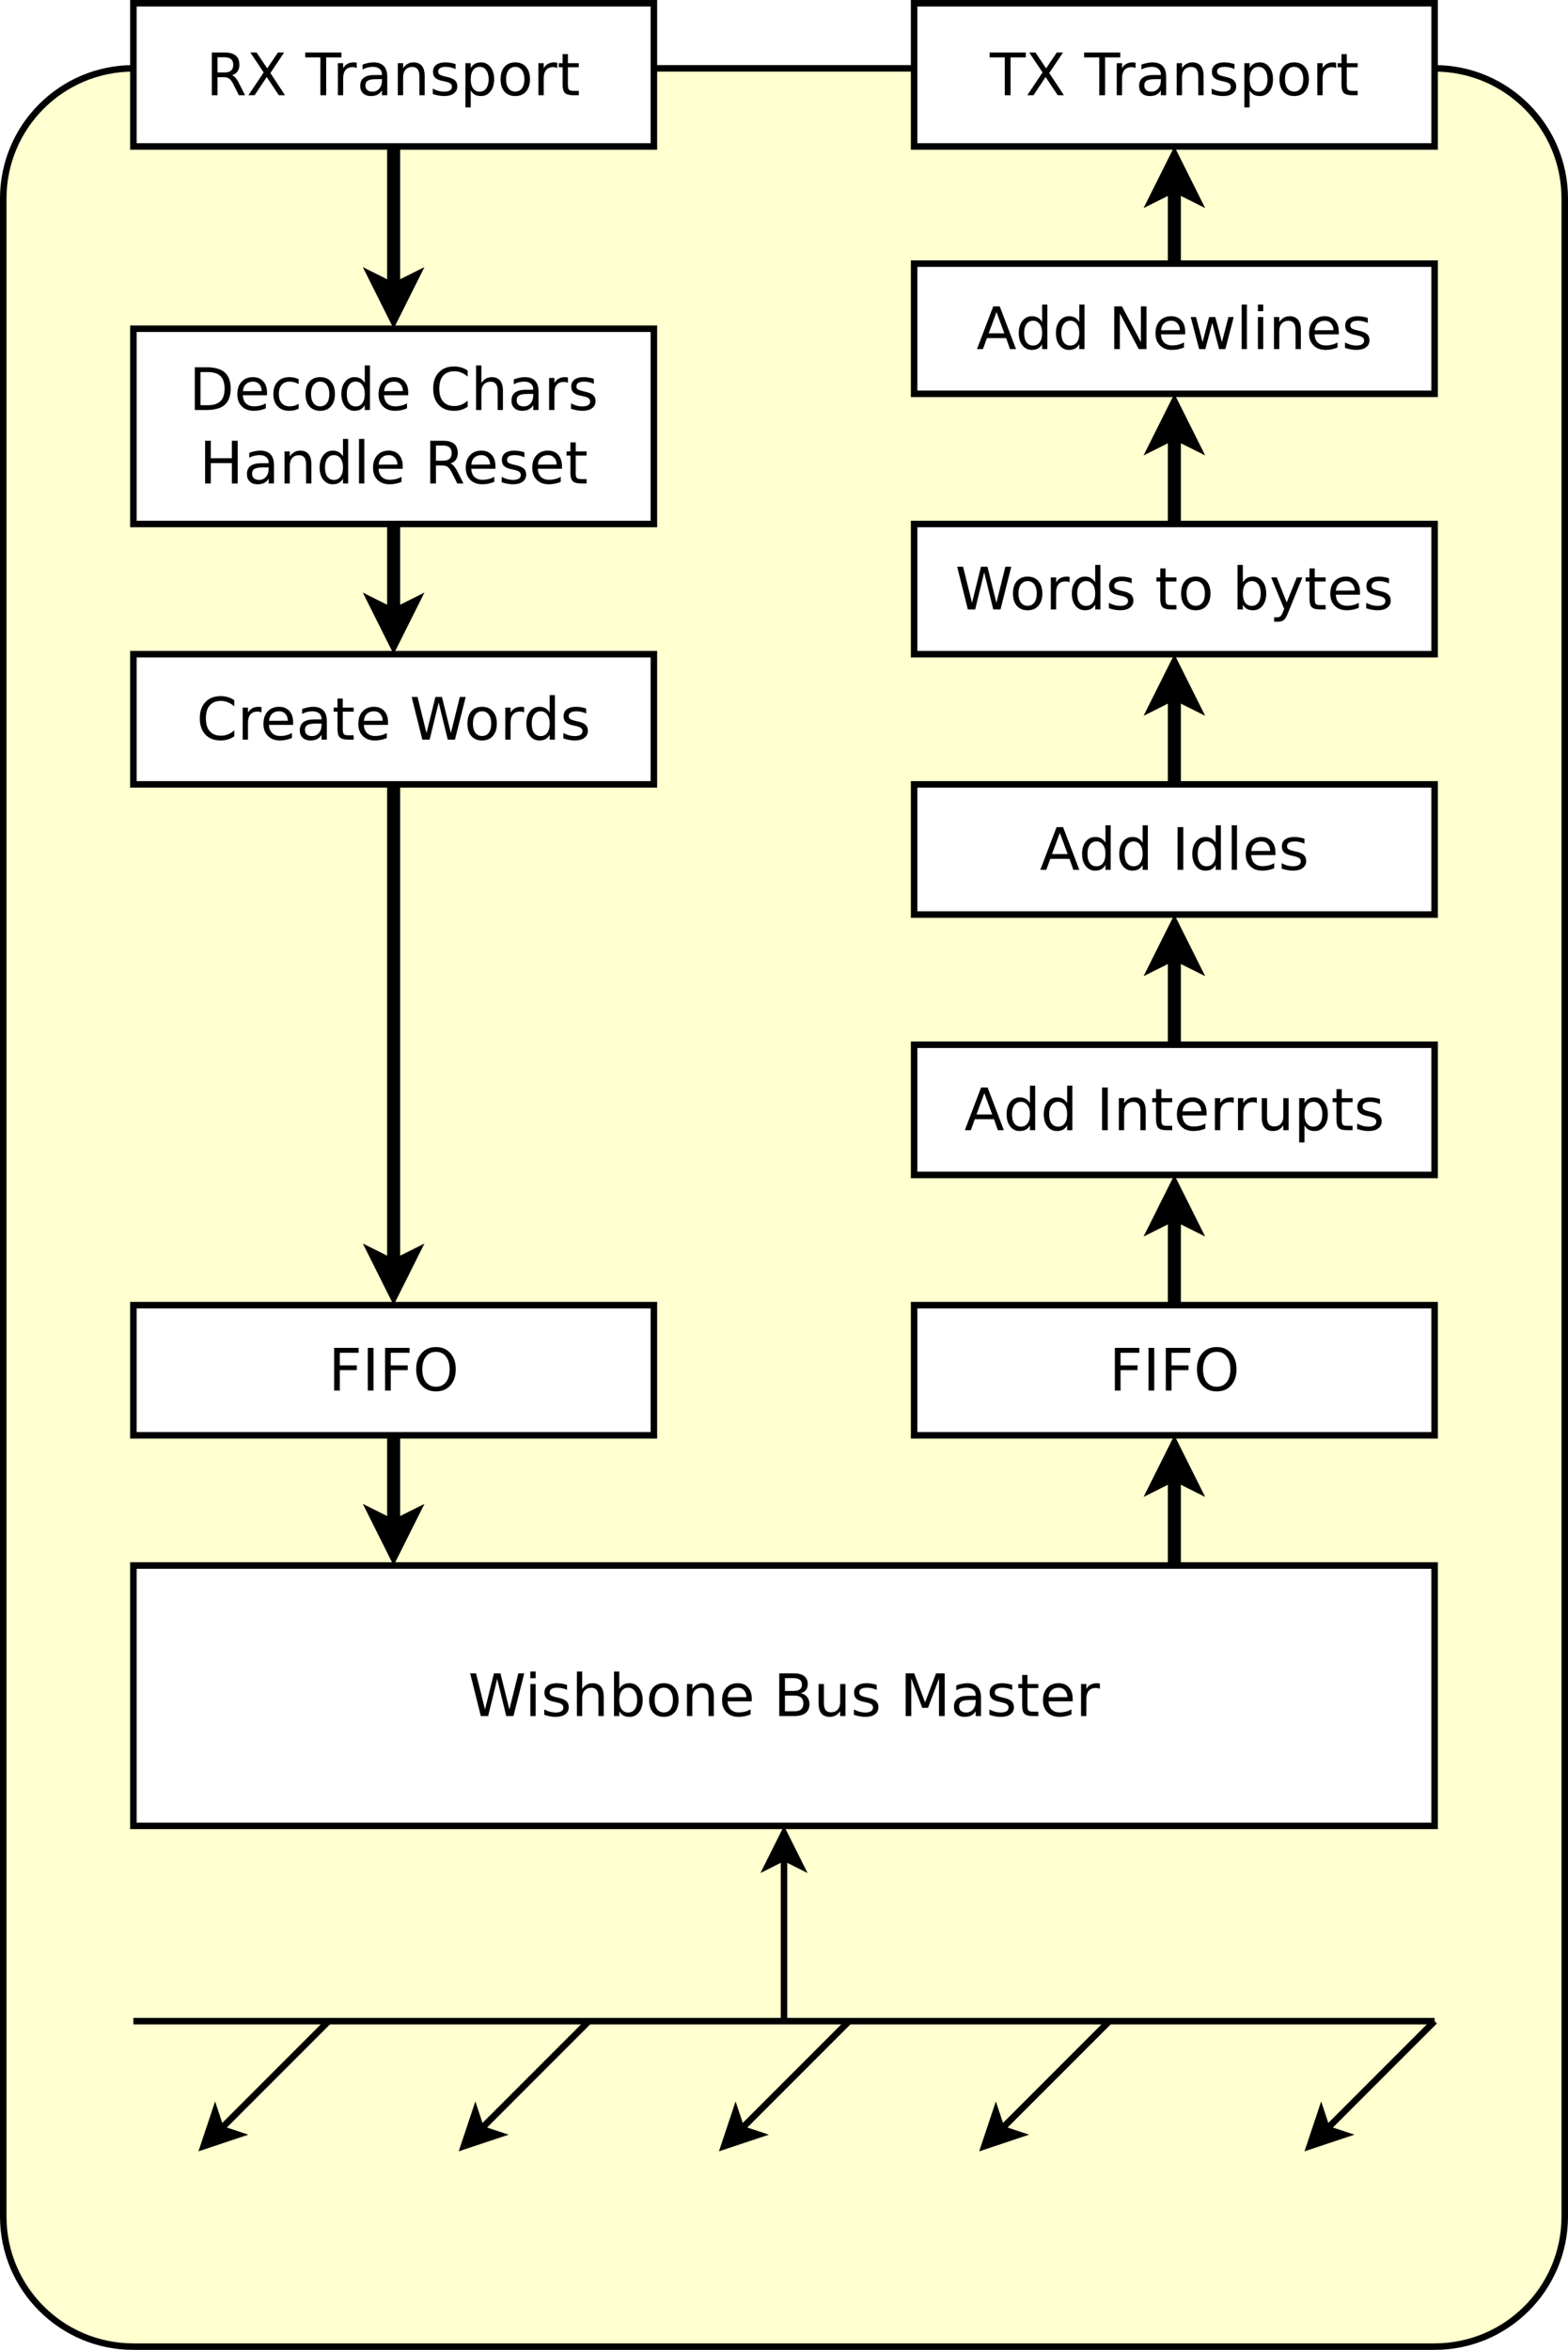 <?xml version="1.0" encoding="UTF-8"?>
<svg xmlns="http://www.w3.org/2000/svg" xmlns:xlink="http://www.w3.org/1999/xlink" width="241pt" height="361pt" viewBox="0 0 241 361" version="1.1">
<defs>
<g>
<symbol overflow="visible" id="glyph0-0">
<path style="stroke:none;" d="M 0.453 1.594 L 0.453 -6.344 L 4.953 -6.344 L 4.953 1.594 Z M 0.953 1.094 L 4.453 1.094 L 4.453 -5.844 L 0.953 -5.844 Z M 0.953 1.094 "/>
</symbol>
<symbol overflow="visible" id="glyph0-1">
<path style="stroke:none;" d="M 4 -3.078 C 4.188 -3.016 4.367 -2.875 4.547 -2.656 C 4.734 -2.445 4.914 -2.16 5.094 -1.797 L 6 0 L 5.047 0 L 4.203 -1.688 C 3.984 -2.125 3.77 -2.41 3.562 -2.547 C 3.363 -2.691 3.086 -2.766 2.734 -2.766 L 1.766 -2.766 L 1.766 0 L 0.891 0 L 0.891 -6.562 L 2.891 -6.562 C 3.641 -6.562 4.195 -6.406 4.562 -6.094 C 4.938 -5.781 5.125 -5.305 5.125 -4.672 C 5.125 -4.254 5.023 -3.91 4.828 -3.641 C 4.641 -3.367 4.363 -3.18 4 -3.078 Z M 1.766 -5.828 L 1.766 -3.5 L 2.891 -3.5 C 3.316 -3.5 3.641 -3.598 3.859 -3.797 C 4.078 -3.992 4.188 -4.285 4.188 -4.672 C 4.188 -5.055 4.078 -5.344 3.859 -5.531 C 3.641 -5.727 3.316 -5.828 2.891 -5.828 Z M 1.766 -5.828 "/>
</symbol>
<symbol overflow="visible" id="glyph0-2">
<path style="stroke:none;" d="M 0.562 -6.562 L 1.516 -6.562 L 3.156 -4.125 L 4.797 -6.562 L 5.75 -6.562 L 3.641 -3.406 L 5.891 0 L 4.938 0 L 3.078 -2.797 L 1.219 0 L 0.266 0 L 2.609 -3.5 Z M 0.562 -6.562 "/>
</symbol>
<symbol overflow="visible" id="glyph0-3">
<path style="stroke:none;" d=""/>
</symbol>
<symbol overflow="visible" id="glyph0-4">
<path style="stroke:none;" d="M -0.031 -6.562 L 5.531 -6.562 L 5.531 -5.812 L 3.188 -5.812 L 3.188 0 L 2.297 0 L 2.297 -5.812 L -0.031 -5.812 Z M -0.031 -6.562 "/>
</symbol>
<symbol overflow="visible" id="glyph0-5">
<path style="stroke:none;" d="M 3.703 -4.172 C 3.609 -4.223 3.508 -4.258 3.406 -4.281 C 3.301 -4.301 3.18 -4.312 3.047 -4.312 C 2.586 -4.312 2.234 -4.16 1.984 -3.859 C 1.742 -3.566 1.625 -3.145 1.625 -2.594 L 1.625 0 L 0.812 0 L 0.812 -4.922 L 1.625 -4.922 L 1.625 -4.156 C 1.801 -4.457 2.023 -4.68 2.297 -4.828 C 2.566 -4.973 2.895 -5.047 3.281 -5.047 C 3.344 -5.047 3.406 -5.039 3.469 -5.031 C 3.539 -5.02 3.617 -5.008 3.703 -5 Z M 3.703 -4.172 "/>
</symbol>
<symbol overflow="visible" id="glyph0-6">
<path style="stroke:none;" d="M 3.078 -2.469 C 2.43 -2.469 1.977 -2.395 1.719 -2.25 C 1.469 -2.102 1.344 -1.848 1.344 -1.484 C 1.344 -1.203 1.438 -0.973 1.625 -0.797 C 1.82 -0.629 2.082 -0.547 2.406 -0.547 C 2.852 -0.547 3.211 -0.703 3.484 -1.016 C 3.754 -1.336 3.891 -1.766 3.891 -2.297 L 3.891 -2.469 Z M 4.703 -2.812 L 4.703 0 L 3.891 0 L 3.891 -0.75 C 3.703 -0.445 3.469 -0.223 3.188 -0.078 C 2.914 0.055 2.582 0.125 2.188 0.125 C 1.688 0.125 1.285 -0.016 0.984 -0.297 C 0.691 -0.578 0.547 -0.957 0.547 -1.438 C 0.547 -1.988 0.727 -2.406 1.094 -2.688 C 1.469 -2.969 2.02 -3.109 2.75 -3.109 L 3.891 -3.109 L 3.891 -3.188 C 3.891 -3.562 3.766 -3.848 3.516 -4.047 C 3.273 -4.254 2.93 -4.359 2.484 -4.359 C 2.203 -4.359 1.926 -4.32 1.656 -4.25 C 1.395 -4.188 1.145 -4.086 0.906 -3.953 L 0.906 -4.703 C 1.195 -4.816 1.484 -4.898 1.766 -4.953 C 2.047 -5.016 2.316 -5.047 2.578 -5.047 C 3.285 -5.047 3.816 -4.859 4.172 -4.484 C 4.523 -4.117 4.703 -3.562 4.703 -2.812 Z M 4.703 -2.812 "/>
</symbol>
<symbol overflow="visible" id="glyph0-7">
<path style="stroke:none;" d="M 4.938 -2.969 L 4.938 0 L 4.125 0 L 4.125 -2.938 C 4.125 -3.406 4.035 -3.754 3.859 -3.984 C 3.68 -4.223 3.41 -4.344 3.047 -4.344 C 2.609 -4.344 2.258 -4.203 2 -3.922 C 1.75 -3.641 1.625 -3.258 1.625 -2.781 L 1.625 0 L 0.812 0 L 0.812 -4.922 L 1.625 -4.922 L 1.625 -4.156 C 1.82 -4.445 2.051 -4.664 2.312 -4.812 C 2.57 -4.969 2.875 -5.047 3.219 -5.047 C 3.781 -5.047 4.207 -4.867 4.5 -4.516 C 4.789 -4.16 4.938 -3.645 4.938 -2.969 Z M 4.938 -2.969 "/>
</symbol>
<symbol overflow="visible" id="glyph0-8">
<path style="stroke:none;" d="M 3.984 -4.781 L 3.984 -4.016 C 3.754 -4.129 3.516 -4.211 3.266 -4.266 C 3.023 -4.328 2.773 -4.359 2.516 -4.359 C 2.109 -4.359 1.805 -4.297 1.609 -4.172 C 1.41 -4.055 1.312 -3.875 1.312 -3.625 C 1.312 -3.438 1.379 -3.289 1.516 -3.188 C 1.66 -3.082 1.953 -2.977 2.391 -2.875 L 2.656 -2.812 C 3.238 -2.688 3.648 -2.508 3.891 -2.281 C 4.129 -2.062 4.25 -1.754 4.25 -1.359 C 4.25 -0.898 4.066 -0.535 3.703 -0.266 C 3.348 -0.004 2.852 0.125 2.219 0.125 C 1.945 0.125 1.672 0.098 1.391 0.047 C 1.109 -0.004 0.805 -0.082 0.484 -0.188 L 0.484 -1.016 C 0.785 -0.859 1.082 -0.738 1.375 -0.656 C 1.664 -0.582 1.953 -0.547 2.234 -0.547 C 2.609 -0.547 2.898 -0.609 3.109 -0.734 C 3.316 -0.867 3.422 -1.055 3.422 -1.297 C 3.422 -1.516 3.344 -1.68 3.188 -1.797 C 3.039 -1.922 2.719 -2.035 2.219 -2.141 L 1.938 -2.203 C 1.438 -2.305 1.07 -2.469 0.844 -2.688 C 0.625 -2.906 0.516 -3.207 0.516 -3.594 C 0.516 -4.051 0.676 -4.406 1 -4.656 C 1.332 -4.914 1.801 -5.047 2.406 -5.047 C 2.707 -5.047 2.988 -5.02 3.25 -4.969 C 3.52 -4.926 3.766 -4.863 3.984 -4.781 Z M 3.984 -4.781 "/>
</symbol>
<symbol overflow="visible" id="glyph0-9">
<path style="stroke:none;" d="M 1.625 -0.734 L 1.625 1.875 L 0.812 1.875 L 0.812 -4.922 L 1.625 -4.922 L 1.625 -4.172 C 1.801 -4.461 2.016 -4.68 2.266 -4.828 C 2.523 -4.973 2.836 -5.047 3.203 -5.047 C 3.797 -5.047 4.281 -4.805 4.656 -4.328 C 5.031 -3.848 5.219 -3.223 5.219 -2.453 C 5.219 -1.68 5.031 -1.055 4.656 -0.578 C 4.281 -0.109 3.797 0.125 3.203 0.125 C 2.836 0.125 2.523 0.055 2.266 -0.078 C 2.016 -0.223 1.801 -0.441 1.625 -0.734 Z M 4.375 -2.453 C 4.375 -3.047 4.25 -3.508 4 -3.844 C 3.758 -4.188 3.426 -4.359 3 -4.359 C 2.57 -4.359 2.234 -4.188 1.984 -3.844 C 1.742 -3.508 1.625 -3.047 1.625 -2.453 C 1.625 -1.859 1.742 -1.391 1.984 -1.047 C 2.234 -0.711 2.57 -0.547 3 -0.547 C 3.426 -0.547 3.758 -0.711 4 -1.047 C 4.25 -1.391 4.375 -1.859 4.375 -2.453 Z M 4.375 -2.453 "/>
</symbol>
<symbol overflow="visible" id="glyph0-10">
<path style="stroke:none;" d="M 2.75 -4.359 C 2.32 -4.359 1.977 -4.188 1.719 -3.844 C 1.469 -3.508 1.344 -3.047 1.344 -2.453 C 1.344 -1.867 1.469 -1.406 1.719 -1.062 C 1.969 -0.727 2.312 -0.562 2.75 -0.562 C 3.188 -0.562 3.531 -0.727 3.781 -1.062 C 4.031 -1.406 4.156 -1.867 4.156 -2.453 C 4.156 -3.035 4.031 -3.5 3.781 -3.844 C 3.531 -4.188 3.188 -4.359 2.75 -4.359 Z M 2.75 -5.047 C 3.457 -5.047 4.008 -4.816 4.406 -4.359 C 4.812 -3.898 5.016 -3.266 5.016 -2.453 C 5.016 -1.648 4.812 -1.02 4.406 -0.562 C 4.008 -0.102 3.457 0.125 2.75 0.125 C 2.051 0.125 1.5 -0.102 1.094 -0.562 C 0.695 -1.02 0.5 -1.648 0.5 -2.453 C 0.5 -3.266 0.695 -3.898 1.094 -4.359 C 1.5 -4.816 2.051 -5.047 2.75 -5.047 Z M 2.75 -5.047 "/>
</symbol>
<symbol overflow="visible" id="glyph0-11">
<path style="stroke:none;" d="M 1.641 -6.312 L 1.641 -4.922 L 3.312 -4.922 L 3.312 -4.297 L 1.641 -4.297 L 1.641 -1.625 C 1.641 -1.219 1.695 -0.957 1.812 -0.844 C 1.926 -0.727 2.148 -0.672 2.484 -0.672 L 3.312 -0.672 L 3.312 0 L 2.484 0 C 1.859 0 1.426 -0.113 1.188 -0.344 C 0.945 -0.582 0.828 -1.008 0.828 -1.625 L 0.828 -4.297 L 0.234 -4.297 L 0.234 -4.922 L 0.828 -4.922 L 0.828 -6.312 Z M 1.641 -6.312 "/>
</symbol>
<symbol overflow="visible" id="glyph0-12">
<path style="stroke:none;" d="M 5.797 -6.062 L 5.797 -5.125 C 5.492 -5.395 5.172 -5.598 4.828 -5.734 C 4.492 -5.879 4.141 -5.953 3.766 -5.953 C 3.016 -5.953 2.438 -5.723 2.031 -5.266 C 1.633 -4.805 1.438 -4.145 1.438 -3.281 C 1.438 -2.414 1.633 -1.754 2.031 -1.297 C 2.438 -0.836 3.016 -0.609 3.766 -0.609 C 4.141 -0.609 4.492 -0.676 4.828 -0.812 C 5.172 -0.945 5.492 -1.156 5.797 -1.438 L 5.797 -0.5 C 5.484 -0.289 5.156 -0.133 4.812 -0.031 C 4.469 0.07 4.098 0.125 3.703 0.125 C 2.711 0.125 1.93 -0.176 1.359 -0.781 C 0.785 -1.395 0.5 -2.227 0.5 -3.281 C 0.5 -4.332 0.785 -5.16 1.359 -5.766 C 1.93 -6.379 2.711 -6.688 3.703 -6.688 C 4.098 -6.688 4.469 -6.633 4.812 -6.531 C 5.164 -6.426 5.492 -6.27 5.797 -6.062 Z M 5.797 -6.062 "/>
</symbol>
<symbol overflow="visible" id="glyph0-13">
<path style="stroke:none;" d="M 5.062 -2.656 L 5.062 -2.266 L 1.344 -2.266 C 1.375 -1.711 1.539 -1.289 1.844 -1 C 2.145 -0.707 2.562 -0.562 3.094 -0.562 C 3.406 -0.562 3.707 -0.598 4 -0.672 C 4.289 -0.742 4.582 -0.859 4.875 -1.016 L 4.875 -0.25 C 4.582 -0.125 4.281 -0.031 3.969 0.031 C 3.664 0.094 3.359 0.125 3.047 0.125 C 2.266 0.125 1.645 -0.102 1.188 -0.562 C 0.727 -1.02 0.5 -1.633 0.5 -2.406 C 0.5 -3.219 0.711 -3.859 1.141 -4.328 C 1.578 -4.805 2.164 -5.047 2.906 -5.047 C 3.57 -5.047 4.098 -4.832 4.484 -4.406 C 4.867 -3.977 5.062 -3.395 5.062 -2.656 Z M 4.25 -2.906 C 4.238 -3.344 4.113 -3.691 3.875 -3.953 C 3.633 -4.223 3.316 -4.359 2.922 -4.359 C 2.461 -4.359 2.098 -4.227 1.828 -3.969 C 1.555 -3.719 1.398 -3.359 1.359 -2.891 Z M 4.25 -2.906 "/>
</symbol>
<symbol overflow="visible" id="glyph0-14">
<path style="stroke:none;" d="M 0.297 -6.562 L 1.203 -6.562 L 2.578 -1.016 L 3.953 -6.562 L 4.953 -6.562 L 6.328 -1.016 L 7.703 -6.562 L 8.609 -6.562 L 6.953 0 L 5.844 0 L 4.453 -5.703 L 3.062 0 L 1.938 0 Z M 0.297 -6.562 "/>
</symbol>
<symbol overflow="visible" id="glyph0-15">
<path style="stroke:none;" d="M 4.094 -4.172 L 4.094 -6.844 L 4.891 -6.844 L 4.891 0 L 4.094 0 L 4.094 -0.734 C 3.914 -0.441 3.695 -0.223 3.438 -0.078 C 3.176 0.055 2.867 0.125 2.516 0.125 C 1.922 0.125 1.438 -0.109 1.062 -0.578 C 0.688 -1.055 0.5 -1.68 0.5 -2.453 C 0.5 -3.223 0.688 -3.848 1.062 -4.328 C 1.438 -4.805 1.922 -5.047 2.516 -5.047 C 2.867 -5.047 3.176 -4.973 3.438 -4.828 C 3.695 -4.68 3.914 -4.461 4.094 -4.172 Z M 1.328 -2.453 C 1.328 -1.859 1.445 -1.391 1.688 -1.047 C 1.938 -0.711 2.273 -0.547 2.703 -0.547 C 3.129 -0.547 3.469 -0.711 3.719 -1.047 C 3.969 -1.391 4.094 -1.859 4.094 -2.453 C 4.094 -3.047 3.969 -3.508 3.719 -3.844 C 3.469 -4.188 3.129 -4.359 2.703 -4.359 C 2.273 -4.359 1.938 -4.188 1.688 -3.844 C 1.445 -3.508 1.328 -3.047 1.328 -2.453 Z M 1.328 -2.453 "/>
</symbol>
<symbol overflow="visible" id="glyph0-16">
<path style="stroke:none;" d="M 0.891 -6.562 L 4.656 -6.562 L 4.656 -5.812 L 1.766 -5.812 L 1.766 -3.875 L 4.375 -3.875 L 4.375 -3.141 L 1.766 -3.141 L 1.766 0 L 0.891 0 Z M 0.891 -6.562 "/>
</symbol>
<symbol overflow="visible" id="glyph0-17">
<path style="stroke:none;" d="M 0.891 -6.562 L 1.766 -6.562 L 1.766 0 L 0.891 0 Z M 0.891 -6.562 "/>
</symbol>
<symbol overflow="visible" id="glyph0-18">
<path style="stroke:none;" d="M 3.547 -5.953 C 2.898 -5.953 2.383 -5.711 2 -5.234 C 1.625 -4.754 1.438 -4.102 1.438 -3.281 C 1.438 -2.445 1.625 -1.789 2 -1.312 C 2.383 -0.832 2.898 -0.594 3.547 -0.594 C 4.191 -0.594 4.703 -0.832 5.078 -1.312 C 5.453 -1.789 5.641 -2.445 5.641 -3.281 C 5.641 -4.102 5.453 -4.754 5.078 -5.234 C 4.703 -5.711 4.191 -5.953 3.547 -5.953 Z M 3.547 -6.688 C 4.461 -6.688 5.195 -6.375 5.75 -5.75 C 6.301 -5.133 6.578 -4.312 6.578 -3.281 C 6.578 -2.238 6.301 -1.41 5.75 -0.797 C 5.195 -0.18 4.461 0.125 3.547 0.125 C 2.617 0.125 1.879 -0.18 1.328 -0.797 C 0.773 -1.41 0.5 -2.238 0.5 -3.281 C 0.5 -4.312 0.773 -5.133 1.328 -5.75 C 1.879 -6.375 2.617 -6.688 3.547 -6.688 Z M 3.547 -6.688 "/>
</symbol>
<symbol overflow="visible" id="glyph0-19">
<path style="stroke:none;" d="M 0.844 -4.922 L 1.656 -4.922 L 1.656 0 L 0.844 0 Z M 0.844 -6.844 L 1.656 -6.844 L 1.656 -5.812 L 0.844 -5.812 Z M 0.844 -6.844 "/>
</symbol>
<symbol overflow="visible" id="glyph0-20">
<path style="stroke:none;" d="M 4.938 -2.969 L 4.938 0 L 4.125 0 L 4.125 -2.938 C 4.125 -3.406 4.035 -3.754 3.859 -3.984 C 3.68 -4.223 3.41 -4.344 3.047 -4.344 C 2.609 -4.344 2.258 -4.203 2 -3.922 C 1.75 -3.641 1.625 -3.258 1.625 -2.781 L 1.625 0 L 0.812 0 L 0.812 -6.844 L 1.625 -6.844 L 1.625 -4.156 C 1.82 -4.445 2.051 -4.664 2.312 -4.812 C 2.57 -4.969 2.875 -5.047 3.219 -5.047 C 3.781 -5.047 4.207 -4.867 4.5 -4.516 C 4.789 -4.16 4.938 -3.645 4.938 -2.969 Z M 4.938 -2.969 "/>
</symbol>
<symbol overflow="visible" id="glyph0-21">
<path style="stroke:none;" d="M 4.375 -2.453 C 4.375 -3.047 4.25 -3.508 4 -3.844 C 3.758 -4.188 3.426 -4.359 3 -4.359 C 2.57 -4.359 2.234 -4.188 1.984 -3.844 C 1.742 -3.508 1.625 -3.047 1.625 -2.453 C 1.625 -1.859 1.742 -1.391 1.984 -1.047 C 2.234 -0.711 2.57 -0.547 3 -0.547 C 3.426 -0.547 3.758 -0.711 4 -1.047 C 4.25 -1.391 4.375 -1.859 4.375 -2.453 Z M 1.625 -4.172 C 1.801 -4.461 2.016 -4.68 2.266 -4.828 C 2.523 -4.973 2.836 -5.047 3.203 -5.047 C 3.797 -5.047 4.281 -4.805 4.656 -4.328 C 5.031 -3.848 5.219 -3.223 5.219 -2.453 C 5.219 -1.68 5.031 -1.055 4.656 -0.578 C 4.281 -0.109 3.797 0.125 3.203 0.125 C 2.836 0.125 2.523 0.055 2.266 -0.078 C 2.016 -0.223 1.801 -0.441 1.625 -0.734 L 1.625 0 L 0.812 0 L 0.812 -6.844 L 1.625 -6.844 Z M 1.625 -4.172 "/>
</symbol>
<symbol overflow="visible" id="glyph0-22">
<path style="stroke:none;" d="M 1.766 -3.141 L 1.766 -0.734 L 3.188 -0.734 C 3.664 -0.734 4.02 -0.832 4.25 -1.031 C 4.477 -1.227 4.594 -1.531 4.594 -1.938 C 4.594 -2.344 4.477 -2.645 4.25 -2.844 C 4.02 -3.039 3.664 -3.141 3.188 -3.141 Z M 1.766 -5.828 L 1.766 -3.859 L 3.078 -3.859 C 3.516 -3.859 3.836 -3.938 4.047 -4.094 C 4.266 -4.258 4.375 -4.508 4.375 -4.844 C 4.375 -5.176 4.266 -5.422 4.047 -5.578 C 3.836 -5.742 3.516 -5.828 3.078 -5.828 Z M 0.891 -6.562 L 3.156 -6.562 C 3.832 -6.562 4.352 -6.422 4.719 -6.141 C 5.082 -5.859 5.266 -5.457 5.266 -4.938 C 5.266 -4.539 5.172 -4.223 4.984 -3.984 C 4.797 -3.742 4.52 -3.594 4.156 -3.531 C 4.594 -3.438 4.93 -3.238 5.172 -2.938 C 5.41 -2.645 5.531 -2.281 5.531 -1.844 C 5.531 -1.25 5.332 -0.789 4.938 -0.469 C 4.539 -0.156 3.973 0 3.234 0 L 0.891 0 Z M 0.891 -6.562 "/>
</symbol>
<symbol overflow="visible" id="glyph0-23">
<path style="stroke:none;" d="M 0.766 -1.938 L 0.766 -4.922 L 1.578 -4.922 L 1.578 -1.969 C 1.578 -1.508 1.664 -1.16 1.844 -0.922 C 2.031 -0.691 2.301 -0.578 2.656 -0.578 C 3.094 -0.578 3.438 -0.711 3.688 -0.984 C 3.945 -1.266 4.078 -1.645 4.078 -2.125 L 4.078 -4.922 L 4.891 -4.922 L 4.891 0 L 4.078 0 L 4.078 -0.75 C 3.879 -0.457 3.648 -0.238 3.391 -0.094 C 3.129 0.051 2.828 0.125 2.484 0.125 C 1.922 0.125 1.492 -0.047 1.203 -0.391 C 0.91 -0.742 0.766 -1.258 0.766 -1.938 Z M 2.797 -5.047 Z M 2.797 -5.047 "/>
</symbol>
<symbol overflow="visible" id="glyph0-24">
<path style="stroke:none;" d="M 0.891 -6.562 L 2.203 -6.562 L 3.875 -2.094 L 5.562 -6.562 L 6.891 -6.562 L 6.891 0 L 6.016 0 L 6.016 -5.766 L 4.328 -1.266 L 3.438 -1.266 L 1.75 -5.766 L 1.75 0 L 0.891 0 Z M 0.891 -6.562 "/>
</symbol>
<symbol overflow="visible" id="glyph0-25">
<path style="stroke:none;" d="M 3.078 -5.688 L 1.875 -2.422 L 4.281 -2.422 Z M 2.578 -6.562 L 3.578 -6.562 L 6.078 0 L 5.156 0 L 4.562 -1.688 L 1.609 -1.688 L 1 0 L 0.078 0 Z M 2.578 -6.562 "/>
</symbol>
<symbol overflow="visible" id="glyph0-26">
<path style="stroke:none;" d="M 2.891 0.453 C 2.66 1.047 2.438 1.43 2.219 1.609 C 2.008 1.785 1.723 1.875 1.359 1.875 L 0.719 1.875 L 0.719 1.203 L 1.188 1.203 C 1.406 1.203 1.578 1.145 1.703 1.031 C 1.828 0.926 1.961 0.68 2.109 0.297 L 2.266 -0.078 L 0.266 -4.922 L 1.125 -4.922 L 2.656 -1.078 L 4.203 -4.922 L 5.062 -4.922 Z M 2.891 0.453 "/>
</symbol>
<symbol overflow="visible" id="glyph0-27">
<path style="stroke:none;" d="M 0.844 -6.844 L 1.656 -6.844 L 1.656 0 L 0.844 0 Z M 0.844 -6.844 "/>
</symbol>
<symbol overflow="visible" id="glyph0-28">
<path style="stroke:none;" d="M 0.891 -6.562 L 2.078 -6.562 L 4.984 -1.078 L 4.984 -6.562 L 5.844 -6.562 L 5.844 0 L 4.656 0 L 1.75 -5.484 L 1.75 0 L 0.891 0 Z M 0.891 -6.562 "/>
</symbol>
<symbol overflow="visible" id="glyph0-29">
<path style="stroke:none;" d="M 0.375 -4.922 L 1.188 -4.922 L 2.203 -1.078 L 3.203 -4.922 L 4.156 -4.922 L 5.172 -1.078 L 6.172 -4.922 L 6.984 -4.922 L 5.703 0 L 4.734 0 L 3.688 -4.031 L 2.625 0 L 1.672 0 Z M 0.375 -4.922 "/>
</symbol>
<symbol overflow="visible" id="glyph0-30">
<path style="stroke:none;" d="M 1.766 -5.828 L 1.766 -0.734 L 2.844 -0.734 C 3.75 -0.734 4.41 -0.938 4.828 -1.344 C 5.254 -1.75 5.469 -2.395 5.469 -3.281 C 5.469 -4.164 5.254 -4.812 4.828 -5.219 C 4.41 -5.625 3.75 -5.828 2.844 -5.828 Z M 0.891 -6.562 L 2.703 -6.562 C 3.973 -6.562 4.906 -6.297 5.5 -5.766 C 6.102 -5.234 6.406 -4.406 6.406 -3.281 C 6.406 -2.156 6.102 -1.328 5.5 -0.797 C 4.906 -0.266 3.973 0 2.703 0 L 0.891 0 Z M 0.891 -6.562 "/>
</symbol>
<symbol overflow="visible" id="glyph0-31">
<path style="stroke:none;" d="M 4.391 -4.734 L 4.391 -3.984 C 4.16 -4.109 3.93 -4.203 3.703 -4.266 C 3.473 -4.328 3.238 -4.359 3 -4.359 C 2.477 -4.359 2.07 -4.191 1.781 -3.859 C 1.488 -3.523 1.344 -3.055 1.344 -2.453 C 1.344 -1.859 1.488 -1.395 1.781 -1.062 C 2.07 -0.727 2.477 -0.562 3 -0.562 C 3.238 -0.562 3.473 -0.594 3.703 -0.656 C 3.93 -0.719 4.16 -0.812 4.391 -0.938 L 4.391 -0.188 C 4.16 -0.082 3.926 -0.004 3.688 0.047 C 3.445 0.098 3.191 0.125 2.922 0.125 C 2.18 0.125 1.594 -0.102 1.156 -0.562 C 0.719 -1.031 0.5 -1.66 0.5 -2.453 C 0.5 -3.254 0.719 -3.883 1.156 -4.344 C 1.594 -4.812 2.195 -5.047 2.969 -5.047 C 3.219 -5.047 3.461 -5.02 3.703 -4.969 C 3.941 -4.914 4.172 -4.836 4.391 -4.734 Z M 4.391 -4.734 "/>
</symbol>
<symbol overflow="visible" id="glyph0-32">
<path style="stroke:none;" d="M 0.891 -6.562 L 1.766 -6.562 L 1.766 -3.875 L 5 -3.875 L 5 -6.562 L 5.891 -6.562 L 5.891 0 L 5 0 L 5 -3.125 L 1.766 -3.125 L 1.766 0 L 0.891 0 Z M 0.891 -6.562 "/>
</symbol>
</g>
</defs>
<g id="surface276180">
<rect x="0" y="0" width="241" height="361" style="fill:rgb(100%,100%,100%);fill-opacity:1;stroke:none;"/>
<path style="fill-rule:evenodd;fill:rgb(100%,100%,81.176%);fill-opacity:1;stroke-width:0.1;stroke-linecap:butt;stroke-linejoin:round;stroke:rgb(0%,0%,0%);stroke-opacity:1;stroke-miterlimit:10;" d="M 2 1 L 22 1 C 23.105 1 24 1.895 24 3 L 24 34 C 24 35.105 23.105 36 22 36 L 2 36 C 0.895 36 -0 35.105 -0 34 L -0 3 C -0 1.895 0.895 1 2 1 " transform="matrix(10,0,0,10,0.5,0.5)"/>
<path style="fill-rule:evenodd;fill:rgb(100%,100%,100%);fill-opacity:1;stroke-width:0.1;stroke-linecap:butt;stroke-linejoin:miter;stroke:rgb(0%,0%,0%);stroke-opacity:1;stroke-miterlimit:10;" d="M 2 0 L 10 0 L 10 2.2 L 2 2.2 Z M 2 0 " transform="matrix(10,0,0,10,0.5,0.5)"/>
<g style="fill:rgb(0%,0%,0%);fill-opacity:1;">
  <use xlink:href="#glyph0-1" x="31.664" y="14.629"/>
  <use xlink:href="#glyph0-2" x="37.917" y="14.629"/>
  <use xlink:href="#glyph0-3" x="44.083" y="14.629"/>
  <use xlink:href="#glyph0-4" x="46.944" y="14.629"/>
  <use xlink:href="#glyph0-5" x="51.119" y="14.629"/>
  <use xlink:href="#glyph0-6" x="54.819" y="14.629"/>
  <use xlink:href="#glyph0-7" x="60.334" y="14.629"/>
  <use xlink:href="#glyph0-8" x="66.038" y="14.629"/>
  <use xlink:href="#glyph0-9" x="70.727" y="14.629"/>
  <use xlink:href="#glyph0-10" x="76.44" y="14.629"/>
  <use xlink:href="#glyph0-5" x="81.946" y="14.629"/>
  <use xlink:href="#glyph0-11" x="85.646" y="14.629"/>
</g>
<path style="fill-rule:evenodd;fill:rgb(100%,100%,100%);fill-opacity:1;stroke-width:0.1;stroke-linecap:butt;stroke-linejoin:miter;stroke:rgb(0%,0%,0%);stroke-opacity:1;stroke-miterlimit:10;" d="M 2 10 L 10 10 L 10 12 L 2 12 Z M 2 10 " transform="matrix(10,0,0,10,0.5,0.5)"/>
<g style="fill:rgb(0%,0%,0%);fill-opacity:1;">
  <use xlink:href="#glyph0-12" x="30.207" y="113.629"/>
  <use xlink:href="#glyph0-5" x="36.491" y="113.629"/>
  <use xlink:href="#glyph0-13" x="39.994" y="113.629"/>
  <use xlink:href="#glyph0-6" x="45.531" y="113.629"/>
  <use xlink:href="#glyph0-11" x="51.046" y="113.629"/>
  <use xlink:href="#glyph0-13" x="54.575" y="113.629"/>
  <use xlink:href="#glyph0-3" x="60.112" y="113.629"/>
  <use xlink:href="#glyph0-14" x="62.973" y="113.629"/>
  <use xlink:href="#glyph0-10" x="71.344" y="113.629"/>
  <use xlink:href="#glyph0-5" x="76.851" y="113.629"/>
  <use xlink:href="#glyph0-15" x="80.393" y="113.629"/>
  <use xlink:href="#glyph0-8" x="86.106" y="113.629"/>
</g>
<path style="fill-rule:evenodd;fill:rgb(100%,100%,100%);fill-opacity:1;stroke-width:0.1;stroke-linecap:butt;stroke-linejoin:miter;stroke:rgb(0%,0%,0%);stroke-opacity:1;stroke-miterlimit:10;" d="M 2 20 L 10 20 L 10 22 L 2 22 Z M 2 20 " transform="matrix(10,0,0,10,0.5,0.5)"/>
<g style="fill:rgb(0%,0%,0%);fill-opacity:1;">
  <use xlink:href="#glyph0-16" x="50.461" y="213.629"/>
  <use xlink:href="#glyph0-17" x="55.638" y="213.629"/>
  <use xlink:href="#glyph0-16" x="58.292" y="213.629"/>
  <use xlink:href="#glyph0-18" x="63.469" y="213.629"/>
</g>
<path style="fill-rule:evenodd;fill:rgb(100%,100%,100%);fill-opacity:1;stroke-width:0.1;stroke-linecap:butt;stroke-linejoin:miter;stroke:rgb(0%,0%,0%);stroke-opacity:1;stroke-miterlimit:10;" d="M 2 24 L 22 24 L 22 28 L 2 28 Z M 2 24 " transform="matrix(10,0,0,10,0.5,0.5)"/>
<g style="fill:rgb(0%,0%,0%);fill-opacity:1;">
  <use xlink:href="#glyph0-14" x="71.965" y="263.629"/>
  <use xlink:href="#glyph0-19" x="80.666" y="263.629"/>
  <use xlink:href="#glyph0-8" x="83.167" y="263.629"/>
  <use xlink:href="#glyph0-20" x="87.856" y="263.629"/>
  <use xlink:href="#glyph0-21" x="93.56" y="263.629"/>
  <use xlink:href="#glyph0-10" x="99.273" y="263.629"/>
  <use xlink:href="#glyph0-7" x="104.779" y="263.629"/>
  <use xlink:href="#glyph0-13" x="110.483" y="263.629"/>
  <use xlink:href="#glyph0-3" x="116.02" y="263.629"/>
  <use xlink:href="#glyph0-22" x="118.881" y="263.629"/>
  <use xlink:href="#glyph0-23" x="125.055" y="263.629"/>
  <use xlink:href="#glyph0-8" x="130.759" y="263.629"/>
  <use xlink:href="#glyph0-3" x="135.448" y="263.629"/>
  <use xlink:href="#glyph0-24" x="138.309" y="263.629"/>
  <use xlink:href="#glyph0-6" x="146.074" y="263.629"/>
  <use xlink:href="#glyph0-8" x="151.589" y="263.629"/>
  <use xlink:href="#glyph0-11" x="156.278" y="263.629"/>
  <use xlink:href="#glyph0-13" x="159.807" y="263.629"/>
  <use xlink:href="#glyph0-5" x="165.344" y="263.629"/>
</g>
<path style="fill-rule:evenodd;fill:rgb(100%,100%,100%);fill-opacity:1;stroke-width:0.1;stroke-linecap:butt;stroke-linejoin:miter;stroke:rgb(0%,0%,0%);stroke-opacity:1;stroke-miterlimit:10;" d="M 14 20 L 22 20 L 22 22 L 14 22 Z M 14 20 " transform="matrix(10,0,0,10,0.5,0.5)"/>
<g style="fill:rgb(0%,0%,0%);fill-opacity:1;">
  <use xlink:href="#glyph0-16" x="170.461" y="213.629"/>
  <use xlink:href="#glyph0-17" x="175.638" y="213.629"/>
  <use xlink:href="#glyph0-16" x="178.292" y="213.629"/>
  <use xlink:href="#glyph0-18" x="183.469" y="213.629"/>
</g>
<path style="fill-rule:evenodd;fill:rgb(100%,100%,100%);fill-opacity:1;stroke-width:0.1;stroke-linecap:butt;stroke-linejoin:miter;stroke:rgb(0%,0%,0%);stroke-opacity:1;stroke-miterlimit:10;" d="M 14 16 L 22 16 L 22 18 L 14 18 Z M 14 16 " transform="matrix(10,0,0,10,0.5,0.5)"/>
<g style="fill:rgb(0%,0%,0%);fill-opacity:1;">
  <use xlink:href="#glyph0-25" x="148.215" y="173.629"/>
  <use xlink:href="#glyph0-15" x="154.213" y="173.629"/>
  <use xlink:href="#glyph0-15" x="159.926" y="173.629"/>
  <use xlink:href="#glyph0-3" x="165.639" y="173.629"/>
  <use xlink:href="#glyph0-17" x="168.5" y="173.629"/>
  <use xlink:href="#glyph0-7" x="171.154" y="173.629"/>
  <use xlink:href="#glyph0-11" x="176.858" y="173.629"/>
  <use xlink:href="#glyph0-13" x="180.387" y="173.629"/>
  <use xlink:href="#glyph0-5" x="185.924" y="173.629"/>
  <use xlink:href="#glyph0-5" x="189.466" y="173.629"/>
  <use xlink:href="#glyph0-23" x="193.167" y="173.629"/>
  <use xlink:href="#glyph0-9" x="198.871" y="173.629"/>
  <use xlink:href="#glyph0-11" x="204.584" y="173.629"/>
  <use xlink:href="#glyph0-8" x="208.112" y="173.629"/>
</g>
<path style="fill-rule:evenodd;fill:rgb(100%,100%,100%);fill-opacity:1;stroke-width:0.1;stroke-linecap:butt;stroke-linejoin:miter;stroke:rgb(0%,0%,0%);stroke-opacity:1;stroke-miterlimit:10;" d="M 14 8 L 22 8 L 22 10 L 14 10 Z M 14 8 " transform="matrix(10,0,0,10,0.5,0.5)"/>
<g style="fill:rgb(0%,0%,0%);fill-opacity:1;">
  <use xlink:href="#glyph0-14" x="146.82" y="93.629"/>
  <use xlink:href="#glyph0-10" x="155.192" y="93.629"/>
  <use xlink:href="#glyph0-5" x="160.698" y="93.629"/>
  <use xlink:href="#glyph0-15" x="164.24" y="93.629"/>
  <use xlink:href="#glyph0-8" x="169.953" y="93.629"/>
  <use xlink:href="#glyph0-3" x="174.642" y="93.629"/>
  <use xlink:href="#glyph0-11" x="177.503" y="93.629"/>
  <use xlink:href="#glyph0-10" x="181.032" y="93.629"/>
  <use xlink:href="#glyph0-3" x="186.538" y="93.629"/>
  <use xlink:href="#glyph0-21" x="189.399" y="93.629"/>
  <use xlink:href="#glyph0-26" x="195.112" y="93.629"/>
  <use xlink:href="#glyph0-11" x="200.438" y="93.629"/>
  <use xlink:href="#glyph0-13" x="203.967" y="93.629"/>
  <use xlink:href="#glyph0-8" x="209.504" y="93.629"/>
</g>
<path style="fill-rule:evenodd;fill:rgb(100%,100%,100%);fill-opacity:1;stroke-width:0.1;stroke-linecap:butt;stroke-linejoin:miter;stroke:rgb(0%,0%,0%);stroke-opacity:1;stroke-miterlimit:10;" d="M 14 0 L 22 0 L 22 2.2 L 14 2.2 Z M 14 0 " transform="matrix(10,0,0,10,0.5,0.5)"/>
<g style="fill:rgb(0%,0%,0%);fill-opacity:1;">
  <use xlink:href="#glyph0-4" x="152.133" y="14.629"/>
  <use xlink:href="#glyph0-2" x="157.63" y="14.629"/>
  <use xlink:href="#glyph0-3" x="163.796" y="14.629"/>
  <use xlink:href="#glyph0-4" x="166.657" y="14.629"/>
  <use xlink:href="#glyph0-5" x="170.831" y="14.629"/>
  <use xlink:href="#glyph0-6" x="174.532" y="14.629"/>
  <use xlink:href="#glyph0-7" x="180.047" y="14.629"/>
  <use xlink:href="#glyph0-8" x="185.751" y="14.629"/>
  <use xlink:href="#glyph0-9" x="190.44" y="14.629"/>
  <use xlink:href="#glyph0-10" x="196.153" y="14.629"/>
  <use xlink:href="#glyph0-5" x="201.659" y="14.629"/>
  <use xlink:href="#glyph0-11" x="205.359" y="14.629"/>
</g>
<path style="fill:none;stroke-width:0.2;stroke-linecap:butt;stroke-linejoin:miter;stroke:rgb(0%,0%,0%);stroke-opacity:1;stroke-miterlimit:10;" d="M 6 22 L 6 23.402 " transform="matrix(10,0,0,10,0.5,0.5)"/>
<path style="fill-rule:evenodd;fill:rgb(0%,0%,0%);fill-opacity:1;stroke-width:0.2;stroke-linecap:butt;stroke-linejoin:miter;stroke:rgb(0%,0%,0%);stroke-opacity:1;stroke-miterlimit:10;" d="M 6 23.777 L 5.75 23.277 L 6 23.402 L 6.25 23.277 Z M 6 23.777 " transform="matrix(10,0,0,10,0.5,0.5)"/>
<path style="fill:none;stroke-width:0.2;stroke-linecap:butt;stroke-linejoin:miter;stroke:rgb(0%,0%,0%);stroke-opacity:1;stroke-miterlimit:10;" d="M 6 12 L 6 19.402 " transform="matrix(10,0,0,10,0.5,0.5)"/>
<path style="fill-rule:evenodd;fill:rgb(0%,0%,0%);fill-opacity:1;stroke-width:0.2;stroke-linecap:butt;stroke-linejoin:miter;stroke:rgb(0%,0%,0%);stroke-opacity:1;stroke-miterlimit:10;" d="M 6 19.777 L 5.75 19.277 L 6 19.402 L 6.25 19.277 Z M 6 19.777 " transform="matrix(10,0,0,10,0.5,0.5)"/>
<path style="fill:none;stroke-width:0.2;stroke-linecap:butt;stroke-linejoin:miter;stroke:rgb(0%,0%,0%);stroke-opacity:1;stroke-miterlimit:10;" d="M 6 2.2 L 6 4.402 " transform="matrix(10,0,0,10,0.5,0.5)"/>
<path style="fill-rule:evenodd;fill:rgb(0%,0%,0%);fill-opacity:1;stroke-width:0.2;stroke-linecap:butt;stroke-linejoin:miter;stroke:rgb(0%,0%,0%);stroke-opacity:1;stroke-miterlimit:10;" d="M 6 4.777 L 5.75 4.277 L 6 4.402 L 6.25 4.277 Z M 6 4.777 " transform="matrix(10,0,0,10,0.5,0.5)"/>
<path style="fill:none;stroke-width:0.2;stroke-linecap:butt;stroke-linejoin:miter;stroke:rgb(0%,0%,0%);stroke-opacity:1;stroke-miterlimit:10;" d="M 18 16 L 18 14.598 " transform="matrix(10,0,0,10,0.5,0.5)"/>
<path style="fill-rule:evenodd;fill:rgb(0%,0%,0%);fill-opacity:1;stroke-width:0.2;stroke-linecap:butt;stroke-linejoin:miter;stroke:rgb(0%,0%,0%);stroke-opacity:1;stroke-miterlimit:10;" d="M 18 14.223 L 18.25 14.723 L 18 14.598 L 17.75 14.723 Z M 18 14.223 " transform="matrix(10,0,0,10,0.5,0.5)"/>
<path style="fill:none;stroke-width:0.2;stroke-linecap:butt;stroke-linejoin:miter;stroke:rgb(0%,0%,0%);stroke-opacity:1;stroke-miterlimit:10;" d="M 18 20 L 18 18.598 " transform="matrix(10,0,0,10,0.5,0.5)"/>
<path style="fill-rule:evenodd;fill:rgb(0%,0%,0%);fill-opacity:1;stroke-width:0.2;stroke-linecap:butt;stroke-linejoin:miter;stroke:rgb(0%,0%,0%);stroke-opacity:1;stroke-miterlimit:10;" d="M 18 18.223 L 18.25 18.723 L 18 18.598 L 17.75 18.723 Z M 18 18.223 " transform="matrix(10,0,0,10,0.5,0.5)"/>
<path style="fill:none;stroke-width:0.2;stroke-linecap:butt;stroke-linejoin:miter;stroke:rgb(0%,0%,0%);stroke-opacity:1;stroke-miterlimit:10;" d="M 18 24 L 18 22.598 " transform="matrix(10,0,0,10,0.5,0.5)"/>
<path style="fill-rule:evenodd;fill:rgb(0%,0%,0%);fill-opacity:1;stroke-width:0.2;stroke-linecap:butt;stroke-linejoin:miter;stroke:rgb(0%,0%,0%);stroke-opacity:1;stroke-miterlimit:10;" d="M 18 22.223 L 18.25 22.723 L 18 22.598 L 17.75 22.723 Z M 18 22.223 " transform="matrix(10,0,0,10,0.5,0.5)"/>
<path style="fill:none;stroke-width:0.1;stroke-linecap:butt;stroke-linejoin:miter;stroke:rgb(0%,0%,0%);stroke-opacity:1;stroke-miterlimit:10;" d="M 2 31 L 22 31 " transform="matrix(10,0,0,10,0.5,0.5)"/>
<path style="fill:none;stroke-width:0.1;stroke-linecap:butt;stroke-linejoin:miter;stroke:rgb(0%,0%,0%);stroke-opacity:1;stroke-miterlimit:10;" d="M 12 28.487 L 12 31 " transform="matrix(10,0,0,10,0.5,0.5)"/>
<path style="fill-rule:evenodd;fill:rgb(0%,0%,0%);fill-opacity:1;stroke-width:0.1;stroke-linecap:butt;stroke-linejoin:miter;stroke:rgb(0%,0%,0%);stroke-opacity:1;stroke-miterlimit:10;" d="M 12 28.112 L 12.25 28.612 L 12 28.487 L 11.75 28.612 Z M 12 28.112 " transform="matrix(10,0,0,10,0.5,0.5)"/>
<path style="fill:none;stroke-width:0.1;stroke-linecap:butt;stroke-linejoin:miter;stroke:rgb(0%,0%,0%);stroke-opacity:1;stroke-miterlimit:10;" d="M 22 31 L 20.344 32.656 " transform="matrix(10,0,0,10,0.5,0.5)"/>
<path style="fill-rule:evenodd;fill:rgb(0%,0%,0%);fill-opacity:1;stroke-width:0.1;stroke-linecap:butt;stroke-linejoin:miter;stroke:rgb(0%,0%,0%);stroke-opacity:1;stroke-miterlimit:10;" d="M 20.079 32.921 L 20.256 32.391 L 20.344 32.656 L 20.609 32.744 Z M 20.079 32.921 " transform="matrix(10,0,0,10,0.5,0.5)"/>
<path style="fill:none;stroke-width:0.1;stroke-linecap:butt;stroke-linejoin:miter;stroke:rgb(0%,0%,0%);stroke-opacity:1;stroke-miterlimit:10;" d="M 5 31 L 3.344 32.656 " transform="matrix(10,0,0,10,0.5,0.5)"/>
<path style="fill-rule:evenodd;fill:rgb(0%,0%,0%);fill-opacity:1;stroke-width:0.1;stroke-linecap:butt;stroke-linejoin:miter;stroke:rgb(0%,0%,0%);stroke-opacity:1;stroke-miterlimit:10;" d="M 3.079 32.921 L 3.256 32.391 L 3.344 32.656 L 3.609 32.744 Z M 3.079 32.921 " transform="matrix(10,0,0,10,0.5,0.5)"/>
<path style="fill:none;stroke-width:0.1;stroke-linecap:butt;stroke-linejoin:miter;stroke:rgb(0%,0%,0%);stroke-opacity:1;stroke-miterlimit:10;" d="M 9 31 L 7.344 32.656 " transform="matrix(10,0,0,10,0.5,0.5)"/>
<path style="fill-rule:evenodd;fill:rgb(0%,0%,0%);fill-opacity:1;stroke-width:0.1;stroke-linecap:butt;stroke-linejoin:miter;stroke:rgb(0%,0%,0%);stroke-opacity:1;stroke-miterlimit:10;" d="M 7.079 32.921 L 7.256 32.391 L 7.344 32.656 L 7.609 32.744 Z M 7.079 32.921 " transform="matrix(10,0,0,10,0.5,0.5)"/>
<path style="fill:none;stroke-width:0.1;stroke-linecap:butt;stroke-linejoin:miter;stroke:rgb(0%,0%,0%);stroke-opacity:1;stroke-miterlimit:10;" d="M 17 31 L 15.344 32.656 " transform="matrix(10,0,0,10,0.5,0.5)"/>
<path style="fill-rule:evenodd;fill:rgb(0%,0%,0%);fill-opacity:1;stroke-width:0.1;stroke-linecap:butt;stroke-linejoin:miter;stroke:rgb(0%,0%,0%);stroke-opacity:1;stroke-miterlimit:10;" d="M 15.079 32.921 L 15.256 32.391 L 15.344 32.656 L 15.609 32.744 Z M 15.079 32.921 " transform="matrix(10,0,0,10,0.5,0.5)"/>
<path style="fill:none;stroke-width:0.1;stroke-linecap:butt;stroke-linejoin:miter;stroke:rgb(0%,0%,0%);stroke-opacity:1;stroke-miterlimit:10;" d="M 13 31 L 11.344 32.656 " transform="matrix(10,0,0,10,0.5,0.5)"/>
<path style="fill-rule:evenodd;fill:rgb(0%,0%,0%);fill-opacity:1;stroke-width:0.1;stroke-linecap:butt;stroke-linejoin:miter;stroke:rgb(0%,0%,0%);stroke-opacity:1;stroke-miterlimit:10;" d="M 11.079 32.921 L 11.256 32.391 L 11.344 32.656 L 11.609 32.744 Z M 11.079 32.921 " transform="matrix(10,0,0,10,0.5,0.5)"/>
<path style="fill-rule:evenodd;fill:rgb(100%,100%,100%);fill-opacity:1;stroke-width:0.1;stroke-linecap:butt;stroke-linejoin:miter;stroke:rgb(0%,0%,0%);stroke-opacity:1;stroke-miterlimit:10;" d="M 14 12 L 22 12 L 22 14 L 14 14 Z M 14 12 " transform="matrix(10,0,0,10,0.5,0.5)"/>
<g style="fill:rgb(0%,0%,0%);fill-opacity:1;">
  <use xlink:href="#glyph0-25" x="159.816" y="133.629"/>
  <use xlink:href="#glyph0-15" x="165.815" y="133.629"/>
  <use xlink:href="#glyph0-15" x="171.528" y="133.629"/>
  <use xlink:href="#glyph0-3" x="177.241" y="133.629"/>
  <use xlink:href="#glyph0-17" x="180.102" y="133.629"/>
  <use xlink:href="#glyph0-15" x="182.756" y="133.629"/>
  <use xlink:href="#glyph0-27" x="188.469" y="133.629"/>
  <use xlink:href="#glyph0-13" x="190.969" y="133.629"/>
  <use xlink:href="#glyph0-8" x="196.506" y="133.629"/>
</g>
<path style="fill-rule:evenodd;fill:rgb(100%,100%,100%);fill-opacity:1;stroke-width:0.1;stroke-linecap:butt;stroke-linejoin:miter;stroke:rgb(0%,0%,0%);stroke-opacity:1;stroke-miterlimit:10;" d="M 14 4 L 22 4 L 22 6 L 14 6 Z M 14 4 " transform="matrix(10,0,0,10,0.5,0.5)"/>
<g style="fill:rgb(0%,0%,0%);fill-opacity:1;">
  <use xlink:href="#glyph0-25" x="150.082" y="53.629"/>
  <use xlink:href="#glyph0-15" x="156.081" y="53.629"/>
  <use xlink:href="#glyph0-15" x="161.793" y="53.629"/>
  <use xlink:href="#glyph0-3" x="167.506" y="53.629"/>
  <use xlink:href="#glyph0-28" x="170.367" y="53.629"/>
  <use xlink:href="#glyph0-13" x="177.1" y="53.629"/>
  <use xlink:href="#glyph0-29" x="182.637" y="53.629"/>
  <use xlink:href="#glyph0-27" x="189.998" y="53.629"/>
  <use xlink:href="#glyph0-19" x="192.498" y="53.629"/>
  <use xlink:href="#glyph0-7" x="194.999" y="53.629"/>
  <use xlink:href="#glyph0-13" x="200.703" y="53.629"/>
  <use xlink:href="#glyph0-8" x="206.24" y="53.629"/>
</g>
<path style="fill:none;stroke-width:0.2;stroke-linecap:butt;stroke-linejoin:miter;stroke:rgb(0%,0%,0%);stroke-opacity:1;stroke-miterlimit:10;" d="M 18 12 L 18 10.598 " transform="matrix(10,0,0,10,0.5,0.5)"/>
<path style="fill-rule:evenodd;fill:rgb(0%,0%,0%);fill-opacity:1;stroke-width:0.2;stroke-linecap:butt;stroke-linejoin:miter;stroke:rgb(0%,0%,0%);stroke-opacity:1;stroke-miterlimit:10;" d="M 18 10.223 L 18.25 10.723 L 18 10.598 L 17.75 10.723 Z M 18 10.223 " transform="matrix(10,0,0,10,0.5,0.5)"/>
<path style="fill:none;stroke-width:0.2;stroke-linecap:butt;stroke-linejoin:miter;stroke:rgb(0%,0%,0%);stroke-opacity:1;stroke-miterlimit:10;" d="M 18 8 L 18 6.598 " transform="matrix(10,0,0,10,0.5,0.5)"/>
<path style="fill-rule:evenodd;fill:rgb(0%,0%,0%);fill-opacity:1;stroke-width:0.2;stroke-linecap:butt;stroke-linejoin:miter;stroke:rgb(0%,0%,0%);stroke-opacity:1;stroke-miterlimit:10;" d="M 18 6.223 L 18.25 6.723 L 18 6.598 L 17.75 6.723 Z M 18 6.223 " transform="matrix(10,0,0,10,0.5,0.5)"/>
<path style="fill:none;stroke-width:0.2;stroke-linecap:butt;stroke-linejoin:miter;stroke:rgb(0%,0%,0%);stroke-opacity:1;stroke-miterlimit:10;" d="M 18 4 L 18 2.798 " transform="matrix(10,0,0,10,0.5,0.5)"/>
<path style="fill-rule:evenodd;fill:rgb(0%,0%,0%);fill-opacity:1;stroke-width:0.2;stroke-linecap:butt;stroke-linejoin:miter;stroke:rgb(0%,0%,0%);stroke-opacity:1;stroke-miterlimit:10;" d="M 18 2.423 L 18.25 2.923 L 18 2.798 L 17.75 2.923 Z M 18 2.423 " transform="matrix(10,0,0,10,0.5,0.5)"/>
<path style="fill-rule:evenodd;fill:rgb(100%,100%,100%);fill-opacity:1;stroke-width:0.1;stroke-linecap:butt;stroke-linejoin:miter;stroke:rgb(0%,0%,0%);stroke-opacity:1;stroke-miterlimit:10;" d="M 2 5 L 10 5 L 10 8 L 2 8 Z M 2 5 " transform="matrix(10,0,0,10,0.5,0.5)"/>
<g style="fill:rgb(0%,0%,0%);fill-opacity:1;">
  <use xlink:href="#glyph0-30" x="29.047" y="62.985"/>
  <use xlink:href="#glyph0-13" x="35.977" y="62.985"/>
  <use xlink:href="#glyph0-31" x="41.514" y="62.985"/>
  <use xlink:href="#glyph0-10" x="46.462" y="62.985"/>
  <use xlink:href="#glyph0-15" x="51.969" y="62.985"/>
  <use xlink:href="#glyph0-13" x="57.682" y="62.985"/>
  <use xlink:href="#glyph0-3" x="63.219" y="62.985"/>
  <use xlink:href="#glyph0-12" x="66.079" y="62.985"/>
  <use xlink:href="#glyph0-20" x="72.364" y="62.985"/>
  <use xlink:href="#glyph0-6" x="78.068" y="62.985"/>
  <use xlink:href="#glyph0-5" x="83.583" y="62.985"/>
  <use xlink:href="#glyph0-8" x="87.283" y="62.985"/>
</g>
<g style="fill:rgb(0%,0%,0%);fill-opacity:1;">
  <use xlink:href="#glyph0-32" x="30.637" y="74.274"/>
  <use xlink:href="#glyph0-6" x="37.404" y="74.274"/>
  <use xlink:href="#glyph0-7" x="42.919" y="74.274"/>
  <use xlink:href="#glyph0-15" x="48.624" y="74.274"/>
  <use xlink:href="#glyph0-27" x="54.336" y="74.274"/>
  <use xlink:href="#glyph0-13" x="56.837" y="74.274"/>
  <use xlink:href="#glyph0-3" x="62.374" y="74.274"/>
  <use xlink:href="#glyph0-1" x="65.235" y="74.274"/>
  <use xlink:href="#glyph0-13" x="71.084" y="74.274"/>
  <use xlink:href="#glyph0-8" x="76.621" y="74.274"/>
  <use xlink:href="#glyph0-13" x="81.31" y="74.274"/>
  <use xlink:href="#glyph0-11" x="86.847" y="74.274"/>
</g>
<path style="fill:none;stroke-width:0.2;stroke-linecap:butt;stroke-linejoin:miter;stroke:rgb(0%,0%,0%);stroke-opacity:1;stroke-miterlimit:10;" d="M 6 8 L 6 9.402 " transform="matrix(10,0,0,10,0.5,0.5)"/>
<path style="fill-rule:evenodd;fill:rgb(0%,0%,0%);fill-opacity:1;stroke-width:0.2;stroke-linecap:butt;stroke-linejoin:miter;stroke:rgb(0%,0%,0%);stroke-opacity:1;stroke-miterlimit:10;" d="M 6 9.777 L 5.75 9.277 L 6 9.402 L 6.25 9.277 Z M 6 9.777 " transform="matrix(10,0,0,10,0.5,0.5)"/>
</g>
</svg>
